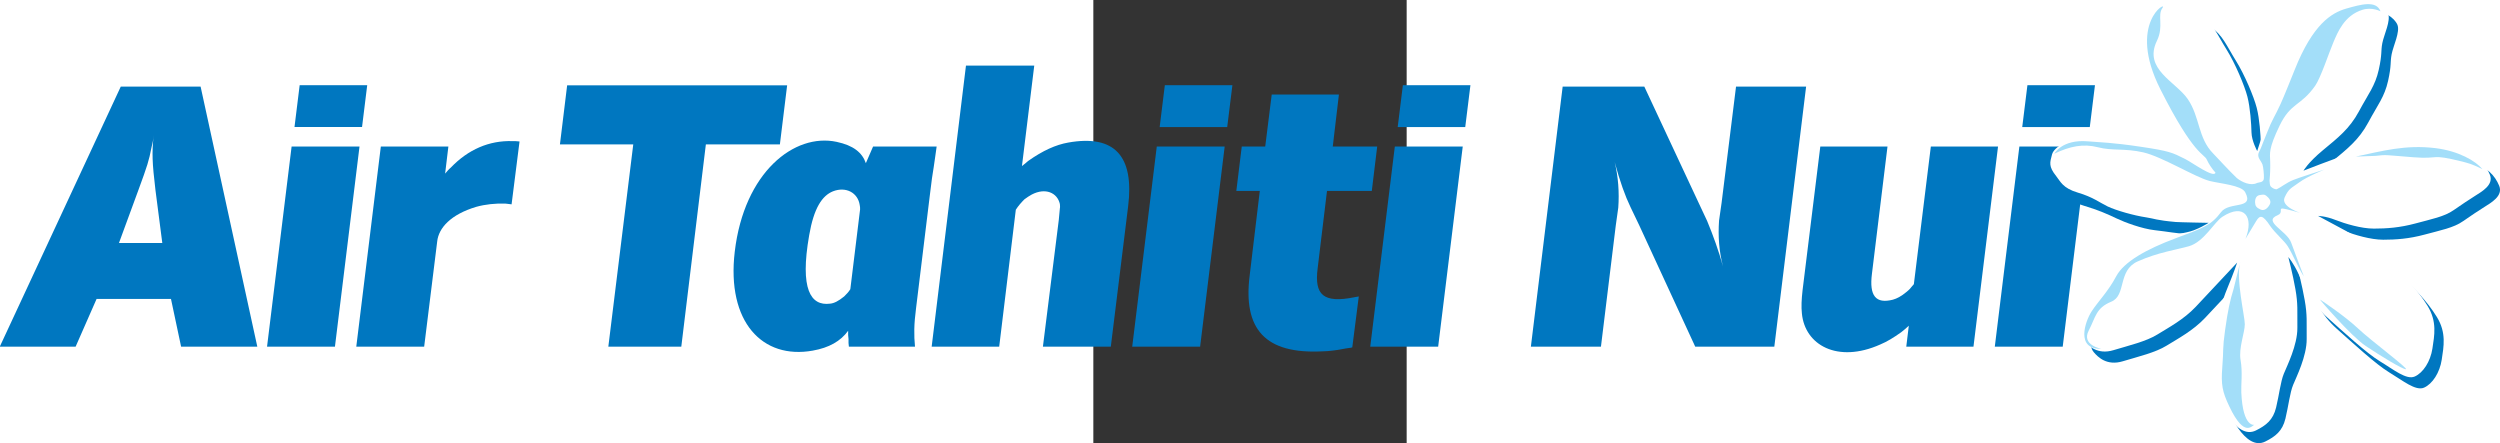 <?xml version="1.0" encoding="UTF-8" standalone="no"?>
<!-- Generator: Adobe Illustrator 14.0.0, SVG Export Plug-In . SVG Version: 6.00 Build 43363)  -->
<svg
   xmlns:dc="http://purl.org/dc/elements/1.1/"
   xmlns:cc="http://web.resource.org/cc/"
   xmlns:rdf="http://www.w3.org/1999/02/22-rdf-syntax-ns#"
   xmlns:svg="http://www.w3.org/2000/svg"
   xmlns="http://www.w3.org/2000/svg"
   xmlns:xlink="http://www.w3.org/1999/xlink"
   xmlns:sodipodi="http://sodipodi.sourceforge.net/DTD/sodipodi-0.dtd"
   xmlns:inkscape="http://www.inkscape.org/namespaces/inkscape"
   version="1.0"
   id="Layer_1"
   x="0px"
   y="0px"
   width="756"
   height="134"
   viewBox="0 0 595.276 841.89"
   enable-background="new 0 0 595.276 841.89"
   xml:space="preserve"
   sodipodi:version="0.32"
   inkscape:version="0.45.1">

<rect x="0" y="0" width="595.276" height="841.89" fill="#333333" stroke="none"/>

<path
   style="fill:#0077c0"
   id="path257"
   d="M 36.899,34.466 L 42.54,34.466 L 46.548,52.847 L 41.162,52.847 L 40.447,49.476 L 35.188,49.476 L 33.707,52.847 L 28.347,52.847 L 36.899,34.466 z M 39.833,45.52 L 39.348,41.767 C 39.118,39.829 39.093,39.164 39.22,37.913 C 39.195,38.22 39.144,38.501 39.067,38.781 C 38.889,39.701 38.786,40.033 38.148,41.768 L 36.77,45.521 L 39.833,45.521 L 39.833,45.52 z "
   clip-path="url(#SVGID_22_)"
   transform="matrix(26.882,0,0,26.882,-2839.688,-762.018)" /><path
   style="fill:#0077c0"
   d="M -1523.216,278.381 L -1394.211,278.381 L -1440.878,658.594 L -1569.883,658.594 L -1523.216,278.381 z M -1507.92,161.903 L -1379.588,161.903 L -1389.4,241.338 L -1517.732,241.338 L -1507.92,161.903 z "
   id="path259" /><path
   style="fill:#0077c0"
   id="path269"
   d="M 55.278,38.703 L 60.052,38.703 L 59.822,40.617 C 59.95,40.464 60.078,40.312 60.231,40.184 C 61.457,38.908 62.937,38.27 64.571,38.32 C 64.724,38.32 64.903,38.32 65.081,38.346 L 64.519,42.789 C 64.392,42.763 64.239,42.763 64.086,42.737 C 63.371,42.711 62.656,42.789 62.018,42.966 C 60.231,43.503 59.362,44.447 59.261,45.418 L 58.341,52.847 L 53.543,52.847 L 55.278,38.703 z "
   clip-path="url(#SVGID_24_)"
   transform="matrix(26.882,0,0,26.882,-2839.688,-762.018)" /><polygon
   style="fill:#0077c0"
   id="polygon271"
   points="68.446,34.377 83.994,34.377 83.482,38.55 78.25,38.55 76.514,52.847 71.357,52.847 73.119,38.55 67.937,38.55 68.446,34.377 "
   clip-path="url(#SVGID_24_)"
   transform="matrix(26.882,0,0,26.882,-2839.688,-762.018)" /><path
   style="fill:#0077c0"
   id="path273"
   d="M 90.068,38.703 L 94.561,38.703 L 94.46,39.419 L 94.357,40.134 L 94.23,40.951 L 94.076,42.176 L 93.107,50.115 C 92.953,51.289 92.953,52.029 93.03,52.847 L 88.358,52.847 L 88.333,52.591 L 88.333,52.31 L 88.306,52.029 L 88.306,51.724 C 87.771,52.463 86.954,52.924 85.805,53.127 C 82.256,53.766 79.704,51.111 80.292,46.133 C 80.955,40.516 84.503,37.734 87.49,38.372 C 88.691,38.627 89.302,39.138 89.558,39.879 L 90.068,38.703 z M 89.124,42.838 C 88.996,41.971 88.154,41.511 87.234,41.868 C 86.47,42.175 85.882,43.043 85.55,44.983 C 84.886,48.787 85.652,49.986 87.031,49.808 C 87.311,49.782 87.618,49.629 88.026,49.297 C 88.18,49.144 88.333,48.991 88.46,48.787 L 89.15,43.145 C 89.15,43.043 89.15,42.94 89.124,42.838"
   clip-path="url(#SVGID_24_)"
   transform="matrix(26.882,0,0,26.882,-2839.688,-762.018)" /><path
   style="fill:#0077c0"
   id="path275"
   d="M 96.633,32.985 L 101.459,32.985 L 100.59,40.082 C 100.743,39.955 100.896,39.852 101.025,39.725 C 102.071,38.984 102.99,38.576 103.857,38.423 C 107.151,37.835 108.529,39.393 108.096,42.915 L 106.87,52.847 L 102.071,52.847 L 103.194,43.885 L 103.27,43.069 C 103.297,42.966 103.27,42.866 103.27,42.763 C 103.092,41.971 102.25,41.588 101.279,42.098 C 101.126,42.175 100.948,42.303 100.769,42.43 C 100.539,42.66 100.335,42.89 100.156,43.17 L 98.982,52.847 L 94.209,52.847 L 96.633,32.985 z "
   clip-path="url(#SVGID_24_)"
   transform="matrix(26.882,0,0,26.882,-2839.688,-762.018)" /><path
   style="fill:#0077c0"
   id="path277"
   d="M 110.119,38.703 L 114.918,38.703 L 113.182,52.847 L 108.383,52.847 L 110.119,38.703 z M 110.688,34.37 L 115.463,34.37 L 115.097,37.325 L 110.323,37.325 L 110.688,34.37 z "
   clip-path="url(#SVGID_24_)"
   transform="matrix(26.882,0,0,26.882,-2839.688,-762.018)" /><path
   style="fill:#0077c0"
   id="path279"
   d="M 116.125,38.703 L 117.783,38.703 L 118.243,35.027 L 122.991,35.027 L 122.557,38.703 L 125.697,38.703 L 125.315,41.843 L 122.149,41.843 L 121.486,47.331 C 121.255,49.17 121.869,49.808 124.114,49.349 C 124.217,49.324 124.294,49.324 124.396,49.298 L 123.936,52.897 L 123.833,52.924 L 123.477,52.974 L 122.914,53.076 L 122.532,53.127 C 122.302,53.153 122.073,53.178 121.817,53.178 C 117.783,53.382 116.2,51.621 116.687,47.792 L 117.4,41.843 L 115.741,41.843 L 116.125,38.703 z "
   clip-path="url(#SVGID_24_)"
   transform="matrix(26.882,0,0,26.882,-2839.688,-762.018)" /><path
   style="fill:#0077c0"
   id="path281"
   d="M 126.943,38.703 L 131.743,38.703 L 130.006,52.847 L 125.206,52.847 L 126.943,38.703 z M 127.511,34.37 L 132.286,34.37 L 131.92,37.325 L 127.147,37.325 L 127.511,34.37 z "
   clip-path="url(#SVGID_24_)"
   transform="matrix(26.882,0,0,26.882,-2839.688,-762.018)" /><path
   style="fill:#0077c0"
   id="path283"
   d="M 138.805,34.466 L 144.575,34.466 L 148.429,42.711 L 148.812,43.528 L 149.016,43.963 C 149.45,45.009 149.833,46.082 150.139,47.179 C 149.858,46.132 149.781,45.035 149.858,43.937 L 150.037,42.686 L 151.058,34.466 L 156.011,34.466 L 153.764,52.847 L 148.174,52.847 L 144.216,44.269 L 143.604,42.992 C 143.221,42.2 142.864,41.206 142.48,39.801 C 142.736,40.848 142.813,41.946 142.736,43.018 L 142.557,44.295 L 141.511,52.847 L 136.559,52.847 L 138.805,34.466 z "
   clip-path="url(#SVGID_24_)"
   transform="matrix(26.882,0,0,26.882,-2839.688,-762.018)" /><path
   style="fill:#0077c0"
   id="path285"
   d="M 157.014,38.703 L 161.763,38.703 L 160.664,47.69 C 160.461,49.272 160.945,49.834 162.145,49.527 C 162.427,49.451 162.758,49.272 163.09,48.992 C 163.192,48.914 163.269,48.838 163.346,48.763 L 163.473,48.609 L 163.626,48.431 L 164.826,38.704 L 169.575,38.704 L 167.839,52.848 L 163.09,52.848 L 163.269,51.366 L 163.014,51.597 L 162.733,51.826 C 162.197,52.209 161.738,52.49 161.251,52.694 C 158.214,54.047 155.916,52.72 155.713,50.498 C 155.662,50.039 155.686,49.504 155.763,48.839 L 157.014,38.703 z "
   clip-path="url(#SVGID_24_)"
   transform="matrix(26.882,0,0,26.882,-2839.688,-762.018)" /><path
   style="fill:#0077c0"
   id="path295"
   d="M 171.083,38.703 L 175.883,38.703 L 174.147,52.847 L 169.347,52.847 L 171.083,38.703 z M 171.652,34.37 L 176.425,34.37 L 176.06,37.325 L 171.286,37.325 L 171.652,34.37 z "
   clip-path="url(#SVGID_26_)"
   transform="matrix(26.882,0,0,26.882,-2839.688,-762.018)" /><path
   style="fill:#0077c0"
   id="path297"
   d="M 188.549,39.807 C 188.549,39.807 188.159,39.09 188.147,38.497 C 188.135,37.906 188.059,36.746 187.858,35.966 C 187.657,35.184 187.003,33.623 186.374,32.615 C 185.745,31.608 185.43,30.788 184.662,30.322 C 183.895,29.856 183.693,29.453 183.026,29.314 C 182.359,29.175 181.779,29.024 181.401,29.401 C 181.023,29.779 180.306,30.421 180.229,31.151 C 180.154,31.881 180.216,32.952 180.882,34.35 C 181.549,35.748 182.204,37.31 183.021,38.381 C 183.839,39.453 185.337,41.38 185.337,41.38 C 185.337,41.38 184.678,41.087 184.379,40.919 C 183.665,40.518 183.16,39.992 182.594,39.803 C 182.026,39.614 181.17,39.149 180.478,39.085 C 179.786,39.022 178.777,38.895 178.136,38.807 C 177.494,38.718 176.108,38.591 175.516,38.73 C 174.924,38.869 173.954,39.132 173.803,39.712 C 173.651,40.29 173.525,41.298 173.814,41.688 C 174.104,42.078 174.532,42.557 175.602,42.873 C 176.673,43.189 177.364,43.504 177.944,43.781 C 178.523,44.058 179.742,44.514 180.644,44.615 C 181.615,44.724 182.326,44.867 182.628,44.842 C 182.931,44.816 184.659,44.82 184.659,44.82 C 184.659,44.82 184.23,45.095 183.555,45.379 C 182.751,45.716 181.596,46.11 180.778,46.676 C 179.958,47.244 179.428,47.257 179.025,47.585 C 178.621,47.913 178.322,48.446 178.146,48.848 C 177.97,49.251 177.777,49.435 177.475,49.837 C 177.172,50.241 176.404,51.16 176.253,51.739 C 176.101,52.318 176.037,52.885 176.34,53.238 C 176.642,53.592 177.271,54.22 178.392,53.88 C 179.514,53.541 180.697,53.266 181.491,52.774 C 182.284,52.284 183.354,51.718 184.199,50.824 C 185.043,49.93 187.135,47.689 187.135,47.689 C 187.135,47.689 186.895,48.407 186.467,49.439 C 186.038,50.472 185.609,51.883 185.583,52.714 C 185.558,53.545 185.557,54.93 185.657,56.013 C 185.758,57.095 186.009,57.851 186.551,58.62 C 187.091,59.388 187.758,59.906 188.463,59.552 C 189.169,59.2 189.673,58.823 189.888,57.93 C 190.103,57.034 190.203,56.103 190.431,55.55 C 190.657,54.995 191.401,53.522 191.389,52.301 C 191.376,51.08 191.44,50.639 191.251,49.568 C 191.064,48.497 190.749,47.301 190.749,47.301 C 190.749,47.301 191.089,47.666 191.504,48.561 C 191.92,49.454 192.385,50.577 193.517,51.583 C 194.651,52.591 196.287,54.104 197.232,54.671 C 198.176,55.238 199.095,56.007 199.686,55.742 C 200.279,55.479 200.795,54.685 200.934,53.766 C 201.072,52.847 201.274,51.864 200.594,50.757 C 199.916,49.647 198.833,48.489 197.574,47.481 C 196.316,46.473 195.523,45.829 194.705,45.388 C 193.887,44.948 192.854,44.393 192.854,44.393 C 192.854,44.393 193.357,44.393 194.062,44.67 C 194.768,44.948 195.914,45.289 196.795,45.289 C 197.677,45.289 198.621,45.227 199.73,44.925 C 200.838,44.624 201.783,44.446 202.437,43.982 C 203.041,43.554 203.521,43.252 203.949,42.975 C 204.377,42.699 205.296,42.208 204.995,41.478 C 204.693,40.747 204.139,40.142 202.993,39.801 C 201.847,39.461 199.935,39.031 198.561,39.245 C 197.188,39.458 196.067,39.672 194.984,40.025 C 193.9,40.376 191.823,41.194 191.823,41.194 C 191.823,41.194 192.138,40.627 193.184,39.759 C 194.228,38.89 195.073,38.249 195.741,37.002 C 196.409,35.755 196.888,35.202 197.141,34.069 C 197.394,32.935 197.28,32.772 197.394,32.179 C 197.507,31.588 198.011,30.58 197.798,30.089 C 197.584,29.599 196.803,29.044 195.972,29.144 C 195.14,29.245 194.069,29.684 193.465,30.239 C 192.861,30.792 191.985,31.638 191.008,33.575 C 189.646,36.269 188.549,39.807 188.549,39.807"
   clip-path="url(#SVGID_26_)"
   transform="matrix(26.882,0,0,26.882,-2839.688,-762.018)" /><path
   style="fill:#ffffff"
   id="path299"
   d="M 187.891,39.022 C 187.891,39.022 187.501,38.304 187.489,37.713 C 187.476,37.12 187.401,35.961 187.2,35.18 C 186.998,34.4 186.345,32.837 185.716,31.83 C 185.086,30.823 184.773,30.004 184.004,29.537 C 183.236,29.07 183.036,28.667 182.367,28.529 C 181.701,28.39 181.12,28.238 180.743,28.616 C 180.365,28.994 179.647,29.636 179.571,30.367 C 179.495,31.096 179.558,32.167 180.224,33.565 C 180.892,34.963 181.546,36.525 182.363,37.596 C 183.181,38.667 184.578,40.496 184.578,40.496 C 184.578,40.496 183.835,40.23 183.634,39.951 C 183.433,39.674 182.728,39.019 182.161,38.829 C 181.595,38.64 180.512,38.363 179.819,38.3 C 179.127,38.236 178.517,38.233 177.876,38.145 C 177.232,38.057 175.847,37.93 175.255,38.069 C 174.664,38.207 173.543,38.683 173.391,39.262 C 173.24,39.841 173.134,40.103 173.683,40.791 C 173.987,41.17 174.142,41.642 175.212,41.959 C 176.282,42.274 176.747,42.66 177.325,42.939 C 177.905,43.215 179.159,43.578 180.057,43.711 C 180.604,43.792 180.742,43.913 182.133,44.036 C 182.412,44.06 184.46,44.096 184.46,44.096 C 184.46,44.096 183.638,44.624 182.92,44.763 C 182.203,44.9 180.936,45.256 180.116,45.823 C 179.297,46.389 178.757,46.605 178.354,46.933 C 177.951,47.26 177.678,47.696 177.503,48.098 C 177.325,48.501 177.188,48.736 176.886,49.139 C 176.583,49.542 175.814,50.461 175.663,51.04 C 175.511,51.619 175.379,52.1 175.682,52.453 C 175.983,52.805 176.613,53.435 177.734,53.095 C 178.854,52.756 180.038,52.481 180.833,51.99 C 181.626,51.499 182.696,50.932 183.54,50.039 C 184.385,49.144 186.477,46.904 186.477,46.904 C 186.477,46.904 186.237,47.622 185.808,48.654 C 185.38,49.687 184.95,51.097 184.925,51.928 C 184.9,52.759 184.898,54.144 184.999,55.226 C 185.099,56.31 185.35,57.067 185.892,57.836 C 186.432,58.603 187.099,59.12 187.805,58.768 C 188.511,58.415 189.015,58.036 189.229,57.144 C 189.444,56.249 189.545,55.318 189.772,54.764 C 189.998,54.21 190.742,52.737 190.731,51.515 C 190.718,50.294 190.782,49.853 190.593,48.783 C 190.406,47.712 190.091,46.516 190.091,46.516 C 190.091,46.516 190.431,46.881 190.846,47.775 C 191.261,48.669 191.726,49.792 192.859,50.797 C 193.992,51.807 195.629,53.319 196.573,53.887 C 197.517,54.452 198.436,55.221 199.027,54.957 C 199.62,54.693 200.136,53.9 200.276,52.98 C 200.414,52.062 200.616,51.079 199.937,49.972 C 199.258,48.861 198.175,47.704 196.916,46.696 C 195.658,45.688 194.866,45.044 194.046,44.603 C 193.228,44.162 192.195,43.608 192.195,43.608 C 192.195,43.608 192.699,43.608 193.404,43.885 C 194.109,44.162 195.254,44.504 196.137,44.504 C 197.018,44.504 197.962,44.441 199.072,44.141 C 200.18,43.839 201.125,43.661 201.779,43.197 C 202.384,42.769 202.863,42.467 203.29,42.19 C 203.719,41.913 204.639,41.423 204.336,40.692 C 204.035,39.961 203.48,39.356 202.334,39.016 C 201.19,38.676 199.275,38.246 197.902,38.46 C 196.53,38.672 195.409,38.886 194.325,39.24 C 193.243,39.592 191.164,40.41 191.164,40.41 C 191.164,40.41 191.479,39.842 192.525,38.973 C 193.57,38.105 194.415,37.463 195.083,36.217 C 195.751,34.97 196.229,34.417 196.482,33.283 C 196.735,32.149 196.621,31.987 196.735,31.394 C 196.849,30.803 197.353,29.796 197.139,29.304 C 196.924,28.813 196.145,28.259 195.313,28.359 C 194.482,28.459 193.411,28.899 192.806,29.454 C 192.202,30.008 191.326,30.854 190.349,32.789 C 188.988,35.483 187.891,39.022 187.891,39.022"
   clip-path="url(#SVGID_26_)"
   transform="matrix(26.882,0,0,26.882,-2839.688,-762.018)" /><path
   style="fill:#a3def9"
   id="path309"
   d="M 192.333,49.522 C 192.277,49.489 194.52,52.105 195.563,52.801 C 196.607,53.498 198.147,54.442 198.396,54.442 C 198.645,54.442 195.911,52.404 195.017,51.559 C 194.122,50.715 192.522,49.638 192.333,49.522"
   clip-path="url(#SVGID_28_)"
   transform="matrix(26.882,0,0,26.882,-2839.688,-762.018)" /><path
   style="fill:#a3def9"
   id="path311"
   d="M 194.863,39.413 C 196.751,39.015 198.371,38.561 200.479,38.815 C 202.119,39.015 203.329,39.714 203.809,40.307 C 203.809,40.307 203.257,39.98 202.367,39.761 C 200.048,39.191 200.877,39.611 198.938,39.462 C 197,39.313 197.05,39.264 196.255,39.363 L 194.863,39.413 z "
   clip-path="url(#SVGID_28_)"
   transform="matrix(26.882,0,0,26.882,-2839.688,-762.018)" /><path
   style="fill:#a3def9"
   id="path313"
   d="M 187.819,43.973 C 188.087,43.538 188.275,43.505 188.824,44.338 C 189.217,44.884 189.808,45.369 190.047,45.745 C 190.395,46.291 190.843,47.385 191.19,47.883 C 191.19,47.883 190.592,46.341 190.293,45.497 C 189.995,44.652 188.244,44.004 189.337,43.557 C 189.744,43.392 189.416,43.083 189.665,43.083 C 189.923,43.099 190.917,43.388 190.93,43.392 C 190.963,43.403 189.532,42.953 189.831,42.3 C 190.13,41.647 190.289,41.664 190.853,41.244 C 191.418,40.823 192.658,40.324 192.658,40.324 C 191.783,40.612 190.951,40.866 190.444,41.066 C 189.954,41.26 189.583,41.581 189.269,41.725 C 189.131,41.738 188.938,41.621 188.865,41.542 C 188.759,41.426 188.789,41.279 188.763,41.118 C 188.809,40.654 188.824,40.191 188.809,39.723 C 188.791,39.188 188.683,38.859 189.479,37.219 C 190.274,35.578 190.967,35.861 191.985,34.415 C 192.383,33.85 192.979,32.029 193.278,31.333 C 193.576,30.638 194.043,29.438 195.333,29.039 C 196.018,28.827 196.608,29.147 196.608,29.147 C 196.309,28.351 195.227,28.657 194.183,28.955 C 193.14,29.253 191.819,30.066 190.545,33.271 C 190.336,33.797 189.789,35.153 189.556,35.669 C 189.119,36.63 188.969,36.739 188.587,37.723 C 188.443,38.094 188.284,38.46 188.145,38.832 C 188.099,38.955 188.005,39.09 187.976,39.215 C 187.971,39.239 187.968,39.262 187.966,39.285 C 187.951,39.543 188.181,39.741 188.263,39.967 C 188.327,40.138 188.378,40.724 188.365,40.914 C 188.376,41.273 187.991,41.223 187.881,41.279 C 187.442,41.505 186.814,41.228 186.449,40.928 C 185.856,40.365 185.105,39.524 184.777,39.191 C 183.696,38.096 183.852,36.626 182.991,35.358 C 182.146,34.116 179.827,33.242 180.804,31.234 C 181.312,30.191 180.804,29.445 181.202,28.898 C 181.581,28.375 178.667,29.941 181.052,34.663 C 183.438,39.385 184.134,39.184 184.333,39.633 C 184.448,39.892 184.681,40.265 184.944,40.549 C 184.839,40.962 183.28,39.825 182.796,39.582 C 181.883,39.126 181.698,39.022 179.643,38.716 C 177.587,38.411 176.862,38.415 175.913,38.335 C 174.085,38.183 173.553,39.211 173.553,39.211 C 174.657,38.678 175.608,38.489 176.636,38.755 C 177.664,39.022 178.51,38.812 179.843,39.116 C 181.174,39.421 183.527,40.882 184.533,41.137 C 185.298,41.329 186.775,41.439 187.039,41.927 C 187.714,43.184 185.924,42.563 185.341,43.335 C 184.616,44.294 184.084,44.453 182.096,45.199 C 180.108,45.944 178.468,46.839 177.922,47.883 C 177.375,48.925 176.63,49.671 176.182,50.366 C 175.735,51.062 175.039,53.05 176.878,53 C 176.878,53 175.443,52.742 175.986,51.706 C 176.477,50.769 176.48,50.119 177.574,49.671 C 178.667,49.224 178.006,47.468 179.447,46.822 C 180.888,46.176 182.203,45.997 183.064,45.75 C 184.127,45.447 184.849,44.049 185.43,43.669 C 186.972,42.664 187.685,43.691 187.061,45.232 C 187.061,45.232 187.552,44.408 187.819,43.973"
   clip-path="url(#SVGID_28_)"
   transform="matrix(26.882,0,0,26.882,-2839.688,-762.018)" /><path
   style="fill:#a3def9"
   id="path315"
   d="M 186.221,48.776 C 185.973,49.572 185.821,50.267 185.625,51.659 C 185.428,53.05 185.526,53.05 185.426,54.292 C 185.327,55.535 185.426,56.032 185.923,57.075 C 187.026,59.392 187.547,58.359 187.712,58.368 C 187.712,58.368 186.881,58.625 186.768,56.082 C 186.744,55.554 186.867,54.641 186.718,53.796 C 186.569,52.951 187.016,51.858 187.016,51.261 C 187.016,50.665 186.356,48.01 186.704,46.817 L 186.221,48.776 z "
   clip-path="url(#SVGID_28_)"
   transform="matrix(26.882,0,0,26.882,-2839.688,-762.018)" /><path
   style="fill:#ffffff"
   id="path317"
   d="M 188.544,42.192 C 188.747,42.358 188.896,42.553 188.788,42.778 C 188.679,43.003 188.427,43.292 188.13,43.156 C 187.832,43.022 187.751,42.904 187.742,42.652 C 187.733,42.4 187.824,42.166 188.085,42.129 C 188.347,42.094 188.4,42.075 188.544,42.192"
   clip-path="url(#SVGID_28_)"
   transform="matrix(26.882,0,0,26.882,-2839.688,-762.018)" />

</svg>